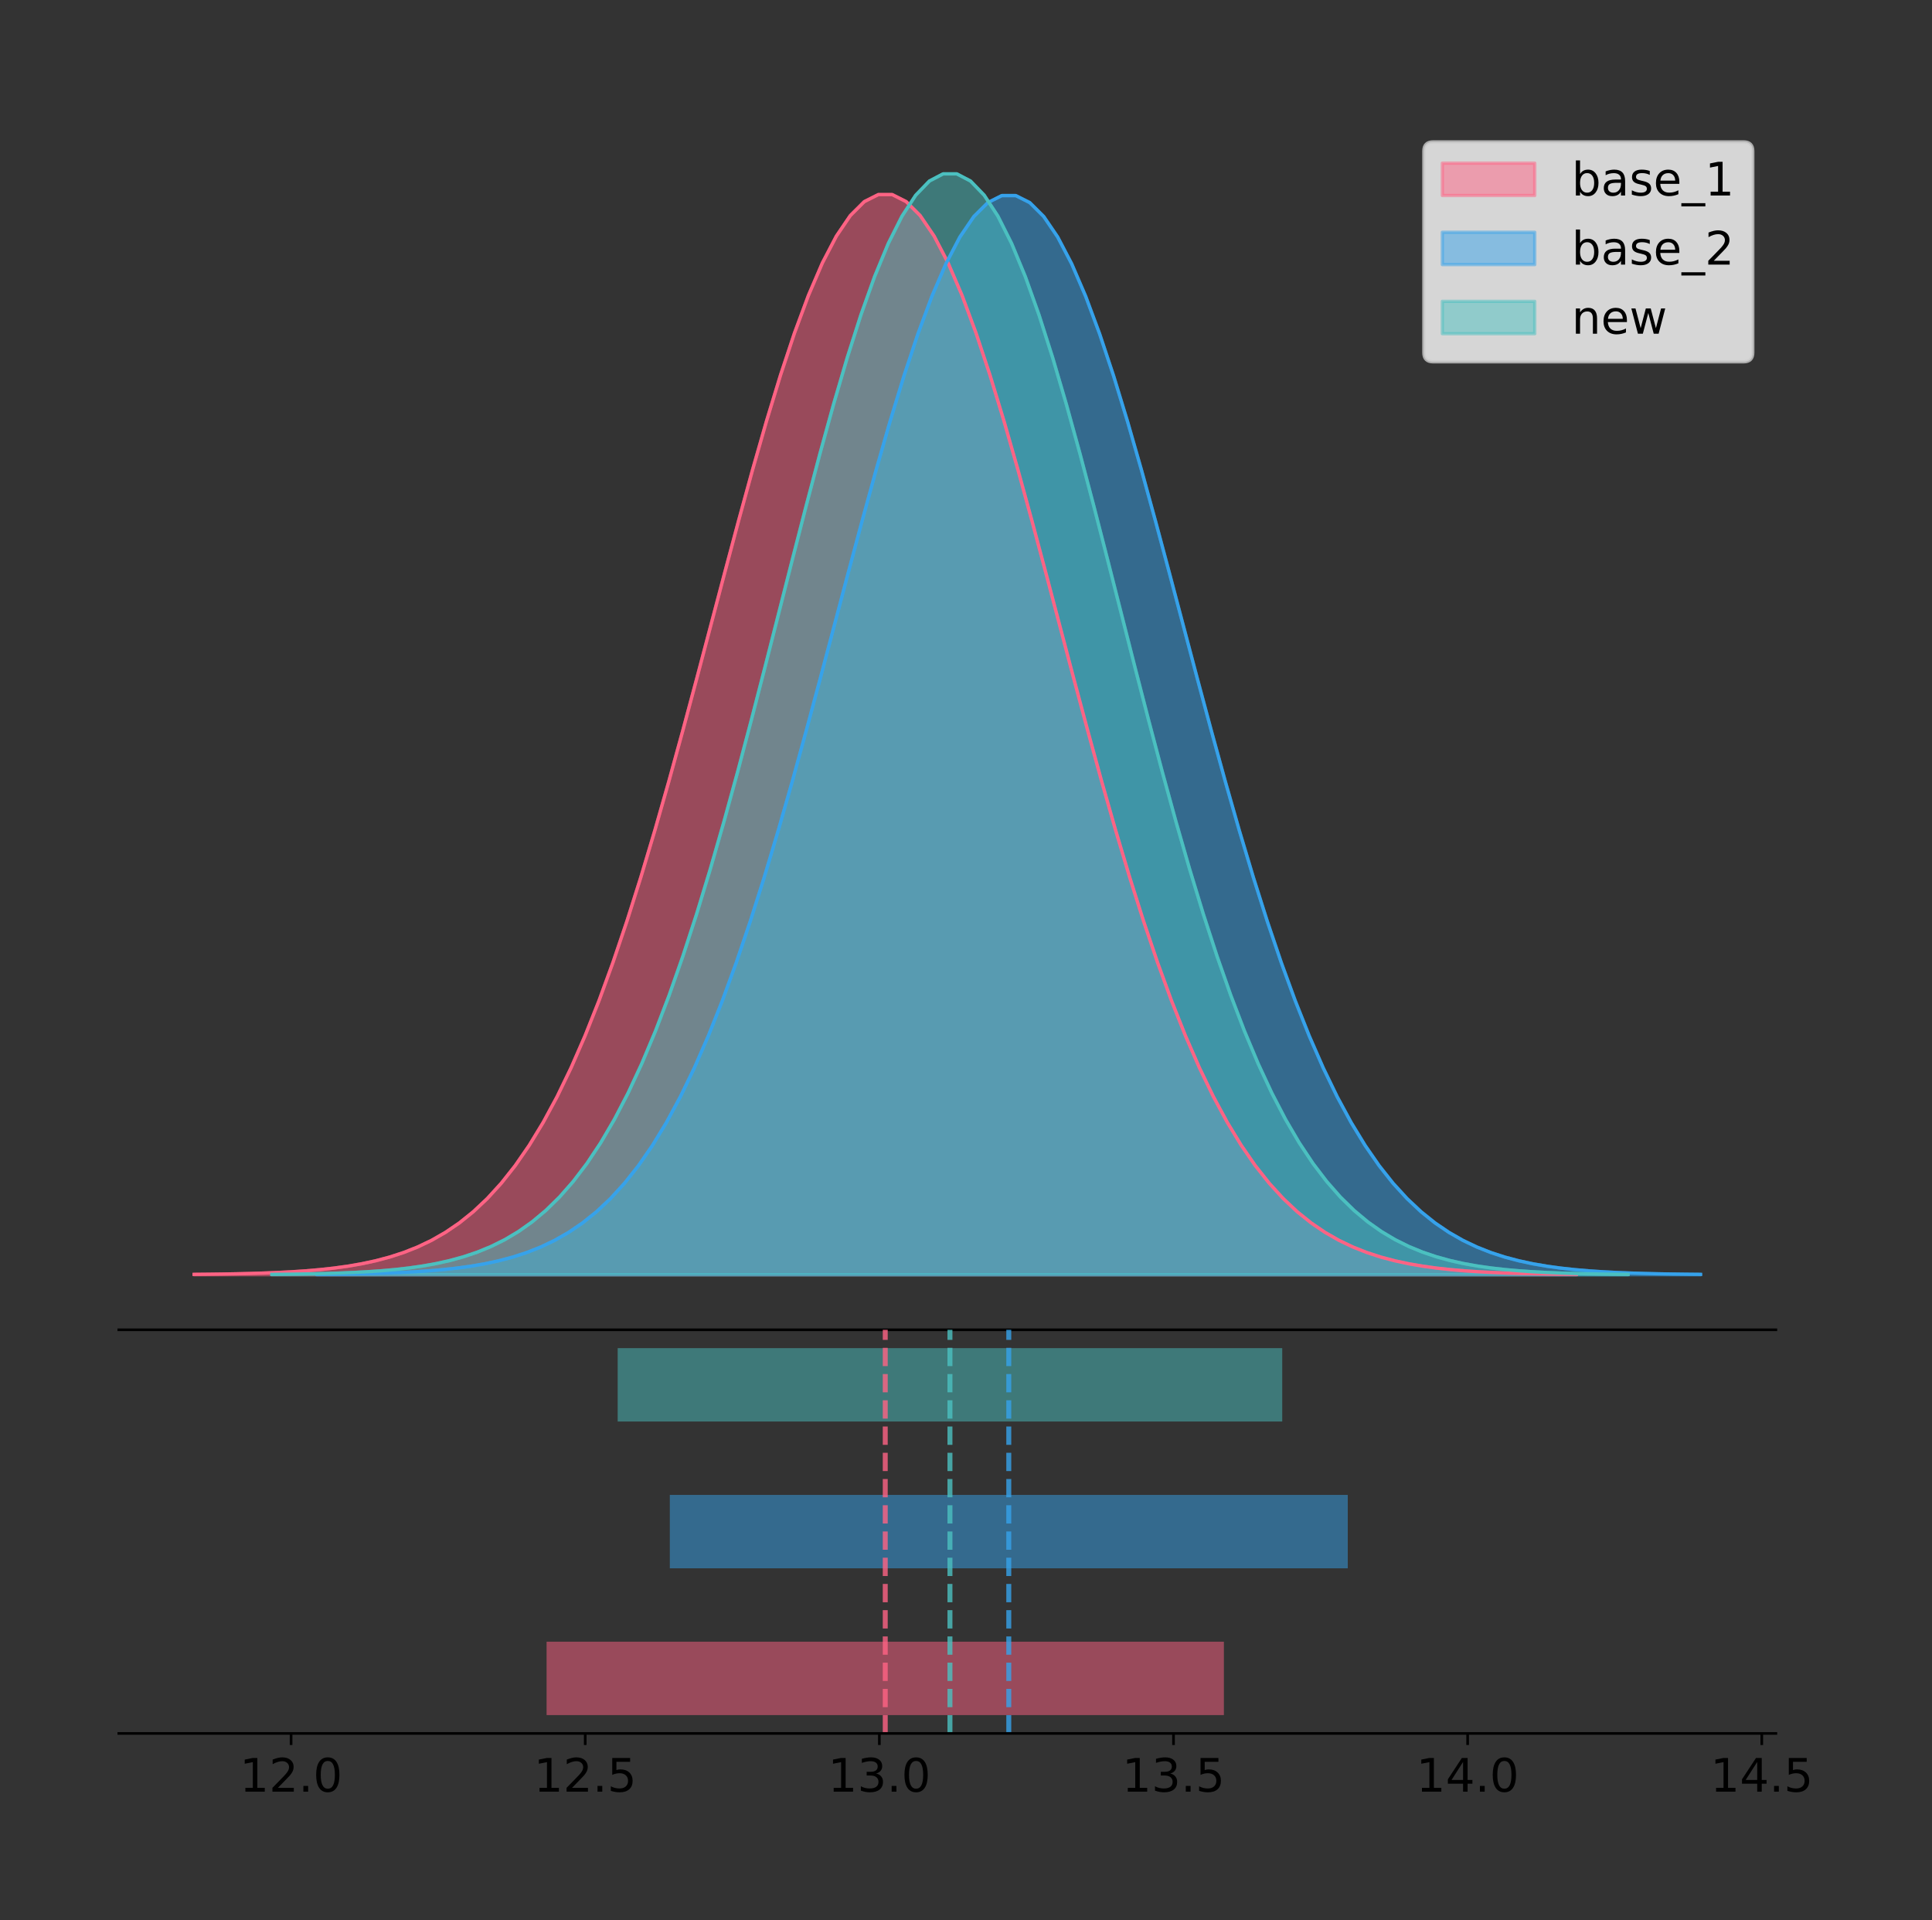 <?xml version="1.0" encoding="utf-8" standalone="no"?>
<!DOCTYPE svg PUBLIC "-//W3C//DTD SVG 1.1//EN"
  "http://www.w3.org/Graphics/SVG/1.1/DTD/svg11.dtd">
<!-- Created with matplotlib (https://matplotlib.org/) -->
<svg height="581.789pt" version="1.1" viewBox="0 0 585.515 581.789" width="585.515pt" xmlns="http://www.w3.org/2000/svg" xmlns:xlink="http://www.w3.org/1999/xlink">
 <rect x="0" y="0" width="585.515" height="581.789" fill="#333333" stroke="none"/>
 <defs>
  <style type="text/css">
*{stroke-linecap:butt;stroke-linejoin:round;}
  </style>
 </defs>
 <g id="figure_1">
  <g id="patch_1">
   <path d="M 0 581.789 
L 585.515 581.789 
L 585.515 0 
L 0 0 
z
" style="fill:none;"/>
  </g>
  <g id="axes_1">
   <g id="patch_2">
    <path d="M 36 402.93 
L 538.2 402.93 
L 538.2 36 
L 36 36 
z
" style="fill:none;"/>
   </g>
   <g id="PolyCollection_1">
    <defs>
     <path d="M 58.827 -195.538 
L 58.827 -195.648 
L 63.059 -195.689 
L 67.29 -195.745 
L 71.522 -195.819 
L 75.753 -195.918 
L 79.984 -196.048 
L 84.216 -196.217 
L 88.447 -196.438 
L 92.679 -196.722 
L 96.91 -197.085 
L 101.142 -197.547 
L 105.373 -198.129 
L 109.605 -198.859 
L 113.836 -199.767 
L 118.067 -200.887 
L 122.299 -202.261 
L 126.53 -203.932 
L 130.762 -205.951 
L 134.993 -208.371 
L 139.225 -211.25 
L 143.456 -214.65 
L 147.688 -218.635 
L 151.919 -223.268 
L 156.15 -228.615 
L 160.382 -234.736 
L 164.613 -241.686 
L 168.845 -249.516 
L 173.076 -258.264 
L 177.308 -267.954 
L 181.539 -278.597 
L 185.771 -290.185 
L 190.002 -302.687 
L 194.233 -316.052 
L 198.465 -330.201 
L 202.696 -345.031 
L 206.928 -360.415 
L 211.159 -376.199 
L 215.391 -392.205 
L 219.622 -408.235 
L 223.854 -424.075 
L 228.085 -439.496 
L 232.316 -454.263 
L 236.548 -468.138 
L 240.779 -480.888 
L 245.011 -492.29 
L 249.242 -502.139 
L 253.474 -510.253 
L 257.705 -516.479 
L 261.937 -520.697 
L 266.168 -522.828 
L 270.399 -522.828 
L 274.631 -520.697 
L 278.862 -516.479 
L 283.094 -510.253 
L 287.325 -502.139 
L 291.557 -492.29 
L 295.788 -480.888 
L 300.02 -468.138 
L 304.251 -454.263 
L 308.482 -439.496 
L 312.714 -424.075 
L 316.945 -408.235 
L 321.177 -392.205 
L 325.408 -376.199 
L 329.64 -360.415 
L 333.871 -345.031 
L 338.103 -330.201 
L 342.334 -316.052 
L 346.565 -302.687 
L 350.797 -290.185 
L 355.028 -278.597 
L 359.26 -267.954 
L 363.491 -258.264 
L 367.723 -249.516 
L 371.954 -241.686 
L 376.186 -234.736 
L 380.417 -228.615 
L 384.648 -223.268 
L 388.88 -218.635 
L 393.111 -214.65 
L 397.343 -211.25 
L 401.574 -208.371 
L 405.806 -205.951 
L 410.037 -203.932 
L 414.269 -202.261 
L 418.5 -200.887 
L 422.731 -199.767 
L 426.963 -198.859 
L 431.194 -198.129 
L 435.426 -197.547 
L 439.657 -197.085 
L 443.889 -196.722 
L 448.12 -196.438 
L 452.352 -196.217 
L 456.583 -196.048 
L 460.814 -195.918 
L 465.046 -195.819 
L 469.277 -195.745 
L 473.509 -195.689 
L 477.74 -195.648 
L 477.74 -195.538 
L 477.74 -195.538 
L 473.509 -195.538 
L 469.277 -195.538 
L 465.046 -195.538 
L 460.814 -195.538 
L 456.583 -195.538 
L 452.352 -195.538 
L 448.12 -195.538 
L 443.889 -195.538 
L 439.657 -195.538 
L 435.426 -195.538 
L 431.194 -195.538 
L 426.963 -195.538 
L 422.731 -195.538 
L 418.5 -195.538 
L 414.269 -195.538 
L 410.037 -195.538 
L 405.806 -195.538 
L 401.574 -195.538 
L 397.343 -195.538 
L 393.111 -195.538 
L 388.88 -195.538 
L 384.648 -195.538 
L 380.417 -195.538 
L 376.186 -195.538 
L 371.954 -195.538 
L 367.723 -195.538 
L 363.491 -195.538 
L 359.26 -195.538 
L 355.028 -195.538 
L 350.797 -195.538 
L 346.565 -195.538 
L 342.334 -195.538 
L 338.103 -195.538 
L 333.871 -195.538 
L 329.64 -195.538 
L 325.408 -195.538 
L 321.177 -195.538 
L 316.945 -195.538 
L 312.714 -195.538 
L 308.482 -195.538 
L 304.251 -195.538 
L 300.02 -195.538 
L 295.788 -195.538 
L 291.557 -195.538 
L 287.325 -195.538 
L 283.094 -195.538 
L 278.862 -195.538 
L 274.631 -195.538 
L 270.399 -195.538 
L 266.168 -195.538 
L 261.937 -195.538 
L 257.705 -195.538 
L 253.474 -195.538 
L 249.242 -195.538 
L 245.011 -195.538 
L 240.779 -195.538 
L 236.548 -195.538 
L 232.316 -195.538 
L 228.085 -195.538 
L 223.854 -195.538 
L 219.622 -195.538 
L 215.391 -195.538 
L 211.159 -195.538 
L 206.928 -195.538 
L 202.696 -195.538 
L 198.465 -195.538 
L 194.233 -195.538 
L 190.002 -195.538 
L 185.771 -195.538 
L 181.539 -195.538 
L 177.308 -195.538 
L 173.076 -195.538 
L 168.845 -195.538 
L 164.613 -195.538 
L 160.382 -195.538 
L 156.15 -195.538 
L 151.919 -195.538 
L 147.688 -195.538 
L 143.456 -195.538 
L 139.225 -195.538 
L 134.993 -195.538 
L 130.762 -195.538 
L 126.53 -195.538 
L 122.299 -195.538 
L 118.067 -195.538 
L 113.836 -195.538 
L 109.605 -195.538 
L 105.373 -195.538 
L 101.142 -195.538 
L 96.91 -195.538 
L 92.679 -195.538 
L 88.447 -195.538 
L 84.216 -195.538 
L 79.984 -195.538 
L 75.753 -195.538 
L 71.522 -195.538 
L 67.29 -195.538 
L 63.059 -195.538 
L 58.827 -195.538 
z
" id="me057fd6432" style="stroke:#ff6384;stroke-opacity:0.5;"/>
    </defs>
    <g clip-path="url(#paafddd4a4d)">
     <use style="fill:#ff6384;fill-opacity:0.5;stroke:#ff6384;stroke-opacity:0.5;" x="0" xlink:href="#me057fd6432" y="581.789"/>
    </g>
   </g>
   <g id="PolyCollection_2">
    <defs>
     <path d="M 96.075 -195.538 
L 96.075 -195.648 
L 100.31 -195.689 
L 104.545 -195.745 
L 108.781 -195.819 
L 113.016 -195.918 
L 117.251 -196.047 
L 121.487 -196.217 
L 125.722 -196.437 
L 129.957 -196.721 
L 134.193 -197.084 
L 138.428 -197.545 
L 142.663 -198.127 
L 146.899 -198.856 
L 151.134 -199.763 
L 155.369 -200.882 
L 159.605 -202.255 
L 163.84 -203.925 
L 168.075 -205.941 
L 172.311 -208.359 
L 176.546 -211.236 
L 180.781 -214.633 
L 185.017 -218.613 
L 189.252 -223.243 
L 193.487 -228.585 
L 197.723 -234.7 
L 201.958 -241.644 
L 206.193 -249.467 
L 210.429 -258.206 
L 214.664 -267.888 
L 218.899 -278.521 
L 223.135 -290.098 
L 227.37 -302.589 
L 231.605 -315.941 
L 235.841 -330.077 
L 240.076 -344.894 
L 244.311 -360.264 
L 248.547 -376.033 
L 252.782 -392.024 
L 257.017 -408.04 
L 261.253 -423.865 
L 265.488 -439.272 
L 269.723 -454.026 
L 273.959 -467.888 
L 278.194 -480.626 
L 282.429 -492.017 
L 286.665 -501.857 
L 290.9 -509.963 
L 295.135 -516.184 
L 299.371 -520.399 
L 303.606 -522.527 
L 307.841 -522.527 
L 312.077 -520.399 
L 316.312 -516.184 
L 320.547 -509.963 
L 324.783 -501.857 
L 329.018 -492.017 
L 333.253 -480.626 
L 337.489 -467.888 
L 341.724 -454.026 
L 345.959 -439.272 
L 350.195 -423.865 
L 354.43 -408.04 
L 358.665 -392.024 
L 362.901 -376.033 
L 367.136 -360.264 
L 371.371 -344.894 
L 375.607 -330.077 
L 379.842 -315.941 
L 384.077 -302.589 
L 388.313 -290.098 
L 392.548 -278.521 
L 396.783 -267.888 
L 401.019 -258.206 
L 405.254 -249.467 
L 409.489 -241.644 
L 413.725 -234.7 
L 417.96 -228.585 
L 422.195 -223.243 
L 426.431 -218.613 
L 430.666 -214.633 
L 434.901 -211.236 
L 439.137 -208.359 
L 443.372 -205.941 
L 447.607 -203.925 
L 451.843 -202.255 
L 456.078 -200.882 
L 460.313 -199.763 
L 464.549 -198.856 
L 468.784 -198.127 
L 473.019 -197.545 
L 477.255 -197.084 
L 481.49 -196.721 
L 485.725 -196.437 
L 489.961 -196.217 
L 494.196 -196.047 
L 498.431 -195.918 
L 502.667 -195.819 
L 506.902 -195.745 
L 511.137 -195.689 
L 515.373 -195.648 
L 515.373 -195.538 
L 515.373 -195.538 
L 511.137 -195.538 
L 506.902 -195.538 
L 502.667 -195.538 
L 498.431 -195.538 
L 494.196 -195.538 
L 489.961 -195.538 
L 485.725 -195.538 
L 481.49 -195.538 
L 477.255 -195.538 
L 473.019 -195.538 
L 468.784 -195.538 
L 464.549 -195.538 
L 460.313 -195.538 
L 456.078 -195.538 
L 451.843 -195.538 
L 447.607 -195.538 
L 443.372 -195.538 
L 439.137 -195.538 
L 434.901 -195.538 
L 430.666 -195.538 
L 426.431 -195.538 
L 422.195 -195.538 
L 417.96 -195.538 
L 413.725 -195.538 
L 409.489 -195.538 
L 405.254 -195.538 
L 401.019 -195.538 
L 396.783 -195.538 
L 392.548 -195.538 
L 388.313 -195.538 
L 384.077 -195.538 
L 379.842 -195.538 
L 375.607 -195.538 
L 371.371 -195.538 
L 367.136 -195.538 
L 362.901 -195.538 
L 358.665 -195.538 
L 354.43 -195.538 
L 350.195 -195.538 
L 345.959 -195.538 
L 341.724 -195.538 
L 337.489 -195.538 
L 333.253 -195.538 
L 329.018 -195.538 
L 324.783 -195.538 
L 320.547 -195.538 
L 316.312 -195.538 
L 312.077 -195.538 
L 307.841 -195.538 
L 303.606 -195.538 
L 299.371 -195.538 
L 295.135 -195.538 
L 290.9 -195.538 
L 286.665 -195.538 
L 282.429 -195.538 
L 278.194 -195.538 
L 273.959 -195.538 
L 269.723 -195.538 
L 265.488 -195.538 
L 261.253 -195.538 
L 257.017 -195.538 
L 252.782 -195.538 
L 248.547 -195.538 
L 244.311 -195.538 
L 240.076 -195.538 
L 235.841 -195.538 
L 231.605 -195.538 
L 227.37 -195.538 
L 223.135 -195.538 
L 218.899 -195.538 
L 214.664 -195.538 
L 210.429 -195.538 
L 206.193 -195.538 
L 201.958 -195.538 
L 197.723 -195.538 
L 193.487 -195.538 
L 189.252 -195.538 
L 185.017 -195.538 
L 180.781 -195.538 
L 176.546 -195.538 
L 172.311 -195.538 
L 168.075 -195.538 
L 163.84 -195.538 
L 159.605 -195.538 
L 155.369 -195.538 
L 151.134 -195.538 
L 146.899 -195.538 
L 142.663 -195.538 
L 138.428 -195.538 
L 134.193 -195.538 
L 129.957 -195.538 
L 125.722 -195.538 
L 121.487 -195.538 
L 117.251 -195.538 
L 113.016 -195.538 
L 108.781 -195.538 
L 104.545 -195.538 
L 100.31 -195.538 
L 96.075 -195.538 
z
" id="m7980f1303f" style="stroke:#36a2eb;stroke-opacity:0.5;"/>
    </defs>
    <g clip-path="url(#paafddd4a4d)">
     <use style="fill:#36a2eb;fill-opacity:0.5;stroke:#36a2eb;stroke-opacity:0.5;" x="0" xlink:href="#m7980f1303f" y="581.789"/>
    </g>
   </g>
   <g id="PolyCollection_3">
    <defs>
     <path d="M 82.384 -195.538 
L 82.384 -195.65 
L 86.536 -195.692 
L 90.687 -195.749 
L 94.839 -195.825 
L 98.991 -195.925 
L 103.143 -196.058 
L 107.294 -196.23 
L 111.446 -196.455 
L 115.598 -196.744 
L 119.75 -197.115 
L 123.901 -197.585 
L 128.053 -198.179 
L 132.205 -198.923 
L 136.357 -199.848 
L 140.508 -200.99 
L 144.66 -202.39 
L 148.812 -204.093 
L 152.964 -206.151 
L 157.115 -208.617 
L 161.267 -211.552 
L 165.419 -215.017 
L 169.57 -219.078 
L 173.722 -223.801 
L 177.874 -229.25 
L 182.026 -235.488 
L 186.177 -242.572 
L 190.329 -250.552 
L 194.481 -259.468 
L 198.633 -269.344 
L 202.784 -280.192 
L 206.936 -292.002 
L 211.088 -304.744 
L 215.24 -318.365 
L 219.391 -332.786 
L 223.543 -347.901 
L 227.695 -363.58 
L 231.847 -379.667 
L 235.998 -395.98 
L 240.15 -412.318 
L 244.302 -428.462 
L 248.454 -444.18 
L 252.605 -459.23 
L 256.757 -473.372 
L 260.909 -486.366 
L 265.061 -497.987 
L 269.212 -508.025 
L 273.364 -516.294 
L 277.516 -522.64 
L 281.668 -526.94 
L 285.819 -529.111 
L 289.971 -529.111 
L 294.123 -526.94 
L 298.274 -522.64 
L 302.426 -516.294 
L 306.578 -508.025 
L 310.73 -497.987 
L 314.881 -486.366 
L 319.033 -473.372 
L 323.185 -459.23 
L 327.337 -444.18 
L 331.488 -428.462 
L 335.64 -412.318 
L 339.792 -395.98 
L 343.944 -379.667 
L 348.095 -363.58 
L 352.247 -347.901 
L 356.399 -332.786 
L 360.551 -318.365 
L 364.702 -304.744 
L 368.854 -292.002 
L 373.006 -280.192 
L 377.158 -269.344 
L 381.309 -259.468 
L 385.461 -250.552 
L 389.613 -242.572 
L 393.765 -235.488 
L 397.916 -229.25 
L 402.068 -223.801 
L 406.22 -219.078 
L 410.371 -215.017 
L 414.523 -211.552 
L 418.675 -208.617 
L 422.827 -206.151 
L 426.978 -204.093 
L 431.13 -202.39 
L 435.282 -200.99 
L 439.434 -199.848 
L 443.585 -198.923 
L 447.737 -198.179 
L 451.889 -197.585 
L 456.041 -197.115 
L 460.192 -196.744 
L 464.344 -196.455 
L 468.496 -196.23 
L 472.648 -196.058 
L 476.799 -195.925 
L 480.951 -195.825 
L 485.103 -195.749 
L 489.255 -195.692 
L 493.406 -195.65 
L 493.406 -195.538 
L 493.406 -195.538 
L 489.255 -195.538 
L 485.103 -195.538 
L 480.951 -195.538 
L 476.799 -195.538 
L 472.648 -195.538 
L 468.496 -195.538 
L 464.344 -195.538 
L 460.192 -195.538 
L 456.041 -195.538 
L 451.889 -195.538 
L 447.737 -195.538 
L 443.585 -195.538 
L 439.434 -195.538 
L 435.282 -195.538 
L 431.13 -195.538 
L 426.978 -195.538 
L 422.827 -195.538 
L 418.675 -195.538 
L 414.523 -195.538 
L 410.371 -195.538 
L 406.22 -195.538 
L 402.068 -195.538 
L 397.916 -195.538 
L 393.765 -195.538 
L 389.613 -195.538 
L 385.461 -195.538 
L 381.309 -195.538 
L 377.158 -195.538 
L 373.006 -195.538 
L 368.854 -195.538 
L 364.702 -195.538 
L 360.551 -195.538 
L 356.399 -195.538 
L 352.247 -195.538 
L 348.095 -195.538 
L 343.944 -195.538 
L 339.792 -195.538 
L 335.64 -195.538 
L 331.488 -195.538 
L 327.337 -195.538 
L 323.185 -195.538 
L 319.033 -195.538 
L 314.881 -195.538 
L 310.73 -195.538 
L 306.578 -195.538 
L 302.426 -195.538 
L 298.274 -195.538 
L 294.123 -195.538 
L 289.971 -195.538 
L 285.819 -195.538 
L 281.668 -195.538 
L 277.516 -195.538 
L 273.364 -195.538 
L 269.212 -195.538 
L 265.061 -195.538 
L 260.909 -195.538 
L 256.757 -195.538 
L 252.605 -195.538 
L 248.454 -195.538 
L 244.302 -195.538 
L 240.15 -195.538 
L 235.998 -195.538 
L 231.847 -195.538 
L 227.695 -195.538 
L 223.543 -195.538 
L 219.391 -195.538 
L 215.24 -195.538 
L 211.088 -195.538 
L 206.936 -195.538 
L 202.784 -195.538 
L 198.633 -195.538 
L 194.481 -195.538 
L 190.329 -195.538 
L 186.177 -195.538 
L 182.026 -195.538 
L 177.874 -195.538 
L 173.722 -195.538 
L 169.57 -195.538 
L 165.419 -195.538 
L 161.267 -195.538 
L 157.115 -195.538 
L 152.964 -195.538 
L 148.812 -195.538 
L 144.66 -195.538 
L 140.508 -195.538 
L 136.357 -195.538 
L 132.205 -195.538 
L 128.053 -195.538 
L 123.901 -195.538 
L 119.75 -195.538 
L 115.598 -195.538 
L 111.446 -195.538 
L 107.294 -195.538 
L 103.143 -195.538 
L 98.991 -195.538 
L 94.839 -195.538 
L 90.687 -195.538 
L 86.536 -195.538 
L 82.384 -195.538 
z
" id="mbc87f80daf" style="stroke:#4bc0c0;stroke-opacity:0.5;"/>
    </defs>
    <g clip-path="url(#paafddd4a4d)">
     <use style="fill:#4bc0c0;fill-opacity:0.5;stroke:#4bc0c0;stroke-opacity:0.5;" x="0" xlink:href="#mbc87f80daf" y="581.789"/>
    </g>
   </g>
   <g id="line2d_1">
    <path clip-path="url(#paafddd4a4d)" d="M 58.827 386.141 
L 63.059 386.1 
L 67.29 386.044 
L 71.522 385.97 
L 75.753 385.871 
L 79.984 385.742 
L 84.216 385.572 
L 88.447 385.352 
L 92.679 385.068 
L 96.91 384.704 
L 101.142 384.243 
L 105.373 383.66 
L 109.605 382.93 
L 113.836 382.023 
L 118.067 380.902 
L 122.299 379.528 
L 126.53 377.857 
L 130.762 375.839 
L 134.993 373.419 
L 139.225 370.539 
L 143.456 367.139 
L 147.688 363.155 
L 151.919 358.521 
L 156.15 353.174 
L 160.382 347.054 
L 164.613 340.103 
L 168.845 332.273 
L 173.076 323.526 
L 177.308 313.835 
L 181.539 303.192 
L 185.771 291.604 
L 190.002 279.102 
L 194.233 265.738 
L 198.465 251.589 
L 202.696 236.758 
L 206.928 221.374 
L 211.159 205.591 
L 215.391 189.585 
L 219.622 173.554 
L 223.854 157.714 
L 228.085 142.293 
L 232.316 127.526 
L 236.548 113.651 
L 240.779 100.901 
L 245.011 89.499 
L 249.242 79.651 
L 253.474 71.537 
L 257.705 65.311 
L 261.937 61.092 
L 266.168 58.962 
L 270.399 58.962 
L 274.631 61.092 
L 278.862 65.311 
L 283.094 71.537 
L 287.325 79.651 
L 291.557 89.499 
L 295.788 100.901 
L 300.02 113.651 
L 304.251 127.526 
L 308.482 142.293 
L 312.714 157.714 
L 316.945 173.554 
L 321.177 189.585 
L 325.408 205.591 
L 329.64 221.374 
L 333.871 236.758 
L 338.103 251.589 
L 342.334 265.738 
L 346.565 279.102 
L 350.797 291.604 
L 355.028 303.192 
L 359.26 313.835 
L 363.491 323.526 
L 367.723 332.273 
L 371.954 340.103 
L 376.186 347.054 
L 380.417 353.174 
L 384.648 358.521 
L 388.88 363.155 
L 393.111 367.139 
L 397.343 370.539 
L 401.574 373.419 
L 405.806 375.839 
L 410.037 377.857 
L 414.269 379.528 
L 418.5 380.902 
L 422.731 382.023 
L 426.963 382.93 
L 431.194 383.66 
L 435.426 384.243 
L 439.657 384.704 
L 443.889 385.068 
L 448.12 385.352 
L 452.352 385.572 
L 456.583 385.742 
L 460.814 385.871 
L 465.046 385.97 
L 469.277 386.044 
L 473.509 386.1 
L 477.74 386.141 
" style="fill:none;stroke:#ff6384;stroke-linecap:square;"/>
   </g>
   <g id="line2d_2">
    <path clip-path="url(#paafddd4a4d)" d="M 96.075 386.142 
L 100.31 386.1 
L 104.545 386.045 
L 108.781 385.97 
L 113.016 385.872 
L 117.251 385.742 
L 121.487 385.573 
L 125.722 385.352 
L 129.957 385.069 
L 134.193 384.706 
L 138.428 384.245 
L 142.663 383.662 
L 146.899 382.933 
L 151.134 382.027 
L 155.369 380.907 
L 159.605 379.535 
L 163.84 377.865 
L 168.075 375.848 
L 172.311 373.431 
L 176.546 370.554 
L 180.781 367.157 
L 185.017 363.176 
L 189.252 358.547 
L 193.487 353.205 
L 197.723 347.09 
L 201.958 340.145 
L 206.193 332.323 
L 210.429 323.583 
L 214.664 313.902 
L 218.899 303.268 
L 223.135 291.691 
L 227.37 279.2 
L 231.605 265.848 
L 235.841 251.712 
L 240.076 236.895 
L 244.311 221.526 
L 248.547 205.757 
L 252.782 189.765 
L 257.017 173.75 
L 261.253 157.924 
L 265.488 142.517 
L 269.723 127.764 
L 273.959 113.901 
L 278.194 101.163 
L 282.429 89.772 
L 286.665 79.932 
L 290.9 71.826 
L 295.135 65.606 
L 299.371 61.391 
L 303.606 59.262 
L 307.841 59.262 
L 312.077 61.391 
L 316.312 65.606 
L 320.547 71.826 
L 324.783 79.932 
L 329.018 89.772 
L 333.253 101.163 
L 337.489 113.901 
L 341.724 127.764 
L 345.959 142.517 
L 350.195 157.924 
L 354.43 173.75 
L 358.665 189.765 
L 362.901 205.757 
L 367.136 221.526 
L 371.371 236.895 
L 375.607 251.712 
L 379.842 265.848 
L 384.077 279.2 
L 388.313 291.691 
L 392.548 303.268 
L 396.783 313.902 
L 401.019 323.583 
L 405.254 332.323 
L 409.489 340.145 
L 413.725 347.09 
L 417.96 353.205 
L 422.195 358.547 
L 426.431 363.176 
L 430.666 367.157 
L 434.901 370.554 
L 439.137 373.431 
L 443.372 375.848 
L 447.607 377.865 
L 451.843 379.535 
L 456.078 380.907 
L 460.313 382.027 
L 464.549 382.933 
L 468.784 383.662 
L 473.019 384.245 
L 477.255 384.706 
L 481.49 385.069 
L 485.725 385.352 
L 489.961 385.573 
L 494.196 385.742 
L 498.431 385.872 
L 502.667 385.97 
L 506.902 386.045 
L 511.137 386.1 
L 515.373 386.142 
" style="fill:none;stroke:#36a2eb;stroke-linecap:square;"/>
   </g>
   <g id="line2d_3">
    <path clip-path="url(#paafddd4a4d)" d="M 82.384 386.139 
L 86.536 386.097 
L 90.687 386.04 
L 94.839 385.965 
L 98.991 385.864 
L 103.143 385.732 
L 107.294 385.559 
L 111.446 385.334 
L 115.598 385.045 
L 119.75 384.675 
L 123.901 384.204 
L 128.053 383.61 
L 132.205 382.867 
L 136.357 381.941 
L 140.508 380.799 
L 144.66 379.399 
L 148.812 377.696 
L 152.964 375.639 
L 157.115 373.172 
L 161.267 370.238 
L 165.419 366.772 
L 169.57 362.711 
L 173.722 357.989 
L 177.874 352.539 
L 182.026 346.301 
L 186.177 339.217 
L 190.329 331.237 
L 194.481 322.322 
L 198.633 312.445 
L 202.784 301.597 
L 206.936 289.787 
L 211.088 277.045 
L 215.24 263.424 
L 219.391 249.004 
L 223.543 233.888 
L 227.695 218.209 
L 231.847 202.123 
L 235.998 185.809 
L 240.15 169.471 
L 244.302 153.327 
L 248.454 137.61 
L 252.605 122.559 
L 256.757 108.418 
L 260.909 95.423 
L 265.061 83.803 
L 269.212 73.765 
L 273.364 65.495 
L 277.516 59.15 
L 281.668 54.85 
L 285.819 52.679 
L 289.971 52.679 
L 294.123 54.85 
L 298.274 59.15 
L 302.426 65.495 
L 306.578 73.765 
L 310.73 83.803 
L 314.881 95.423 
L 319.033 108.418 
L 323.185 122.559 
L 327.337 137.61 
L 331.488 153.327 
L 335.64 169.471 
L 339.792 185.809 
L 343.944 202.123 
L 348.095 218.209 
L 352.247 233.888 
L 356.399 249.004 
L 360.551 263.424 
L 364.702 277.045 
L 368.854 289.787 
L 373.006 301.597 
L 377.158 312.445 
L 381.309 322.322 
L 385.461 331.237 
L 389.613 339.217 
L 393.765 346.301 
L 397.916 352.539 
L 402.068 357.989 
L 406.22 362.711 
L 410.371 366.772 
L 414.523 370.238 
L 418.675 373.172 
L 422.827 375.639 
L 426.978 377.696 
L 431.13 379.399 
L 435.282 380.799 
L 439.434 381.941 
L 443.585 382.867 
L 447.737 383.61 
L 451.889 384.204 
L 456.041 384.675 
L 460.192 385.045 
L 464.344 385.334 
L 468.496 385.559 
L 472.648 385.732 
L 476.799 385.864 
L 480.951 385.965 
L 485.103 386.04 
L 489.255 386.097 
L 493.406 386.139 
" style="fill:none;stroke:#4bc0c0;stroke-linecap:square;"/>
   </g>
   <g id="patch_3">
    <path d="M 36 402.93 
L 538.2 402.93 
" style="fill:none;stroke:#000000;stroke-linecap:square;stroke-linejoin:miter;stroke-width:0.8;"/>
   </g>
   <g id="legend_1">
    <g id="patch_4">
     <path d="M 434.318 109.627 
L 528.4 109.627 
Q 531.2 109.627 531.2 106.827 
L 531.2 45.8 
Q 531.2 43 528.4 43 
L 434.318 43 
Q 431.518 43 431.518 45.8 
L 431.518 106.827 
Q 431.518 109.627 434.318 109.627 
z
" style="fill:#ffffff;opacity:0.8;stroke:#cccccc;stroke-linejoin:miter;"/>
    </g>
    <g id="patch_5">
     <path d="M 437.118 59.238 
L 465.118 59.238 
L 465.118 49.438 
L 437.118 49.438 
z
" style="fill:#ff6384;opacity:0.5;stroke:#ff6384;stroke-linejoin:miter;"/>
    </g>
    <g id="text_1">
     <!-- base_1 -->
     <defs>
      <path d="M 48.688 27.297 
Q 48.688 37.203 44.609 42.844 
Q 40.531 48.484 33.406 48.484 
Q 26.266 48.484 22.188 42.844 
Q 18.109 37.203 18.109 27.297 
Q 18.109 17.391 22.188 11.75 
Q 26.266 6.109 33.406 6.109 
Q 40.531 6.109 44.609 11.75 
Q 48.688 17.391 48.688 27.297 
z
M 18.109 46.391 
Q 20.953 51.266 25.266 53.625 
Q 29.594 56 35.594 56 
Q 45.562 56 51.781 48.094 
Q 58.016 40.188 58.016 27.297 
Q 58.016 14.406 51.781 6.484 
Q 45.562 -1.422 35.594 -1.422 
Q 29.594 -1.422 25.266 0.953 
Q 20.953 3.328 18.109 8.203 
L 18.109 0 
L 9.078 0 
L 9.078 75.984 
L 18.109 75.984 
z
" id="DejaVuSans-98"/>
      <path d="M 34.281 27.484 
Q 23.391 27.484 19.188 25 
Q 14.984 22.516 14.984 16.5 
Q 14.984 11.719 18.141 8.906 
Q 21.297 6.109 26.703 6.109 
Q 34.188 6.109 38.703 11.406 
Q 43.219 16.703 43.219 25.484 
L 43.219 27.484 
z
M 52.203 31.203 
L 52.203 0 
L 43.219 0 
L 43.219 8.297 
Q 40.141 3.328 35.547 0.953 
Q 30.953 -1.422 24.312 -1.422 
Q 15.922 -1.422 10.953 3.297 
Q 6 8.016 6 15.922 
Q 6 25.141 12.172 29.828 
Q 18.359 34.516 30.609 34.516 
L 43.219 34.516 
L 43.219 35.406 
Q 43.219 41.609 39.141 45 
Q 35.062 48.391 27.688 48.391 
Q 23 48.391 18.547 47.266 
Q 14.109 46.141 10.016 43.891 
L 10.016 52.203 
Q 14.938 54.109 19.578 55.047 
Q 24.219 56 28.609 56 
Q 40.484 56 46.344 49.844 
Q 52.203 43.703 52.203 31.203 
z
" id="DejaVuSans-97"/>
      <path d="M 44.281 53.078 
L 44.281 44.578 
Q 40.484 46.531 36.375 47.5 
Q 32.281 48.484 27.875 48.484 
Q 21.188 48.484 17.844 46.438 
Q 14.5 44.391 14.5 40.281 
Q 14.5 37.156 16.891 35.375 
Q 19.281 33.594 26.516 31.984 
L 29.594 31.297 
Q 39.156 29.25 43.188 25.516 
Q 47.219 21.781 47.219 15.094 
Q 47.219 7.469 41.188 3.016 
Q 35.156 -1.422 24.609 -1.422 
Q 20.219 -1.422 15.453 -0.562 
Q 10.688 0.297 5.422 2 
L 5.422 11.281 
Q 10.406 8.688 15.234 7.391 
Q 20.062 6.109 24.812 6.109 
Q 31.156 6.109 34.562 8.281 
Q 37.984 10.453 37.984 14.406 
Q 37.984 18.062 35.516 20.016 
Q 33.062 21.969 24.703 23.781 
L 21.578 24.516 
Q 13.234 26.266 9.516 29.906 
Q 5.812 33.547 5.812 39.891 
Q 5.812 47.609 11.281 51.797 
Q 16.75 56 26.812 56 
Q 31.781 56 36.172 55.266 
Q 40.578 54.547 44.281 53.078 
z
" id="DejaVuSans-115"/>
      <path d="M 56.203 29.594 
L 56.203 25.203 
L 14.891 25.203 
Q 15.484 15.922 20.484 11.062 
Q 25.484 6.203 34.422 6.203 
Q 39.594 6.203 44.453 7.469 
Q 49.312 8.734 54.109 11.281 
L 54.109 2.781 
Q 49.266 0.734 44.188 -0.344 
Q 39.109 -1.422 33.891 -1.422 
Q 20.797 -1.422 13.156 6.188 
Q 5.516 13.812 5.516 26.812 
Q 5.516 40.234 12.766 48.109 
Q 20.016 56 32.328 56 
Q 43.359 56 49.781 48.891 
Q 56.203 41.797 56.203 29.594 
z
M 47.219 32.234 
Q 47.125 39.594 43.094 43.984 
Q 39.062 48.391 32.422 48.391 
Q 24.906 48.391 20.391 44.141 
Q 15.875 39.891 15.188 32.172 
z
" id="DejaVuSans-101"/>
      <path d="M 50.984 -16.609 
L 50.984 -23.578 
L -0.984 -23.578 
L -0.984 -16.609 
z
" id="DejaVuSans-95"/>
      <path d="M 12.406 8.297 
L 28.516 8.297 
L 28.516 63.922 
L 10.984 60.406 
L 10.984 69.391 
L 28.422 72.906 
L 38.281 72.906 
L 38.281 8.297 
L 54.391 8.297 
L 54.391 0 
L 12.406 0 
z
" id="DejaVuSans-49"/>
     </defs>
     <g transform="translate(476.318 59.238)scale(0.14 -0.14)">
      <use xlink:href="#DejaVuSans-98"/>
      <use x="63.477" xlink:href="#DejaVuSans-97"/>
      <use x="124.756" xlink:href="#DejaVuSans-115"/>
      <use x="176.855" xlink:href="#DejaVuSans-101"/>
      <use x="238.379" xlink:href="#DejaVuSans-95"/>
      <use x="288.379" xlink:href="#DejaVuSans-49"/>
     </g>
    </g>
    <g id="patch_6">
     <path d="M 437.118 80.177 
L 465.118 80.177 
L 465.118 70.377 
L 437.118 70.377 
z
" style="fill:#36a2eb;opacity:0.5;stroke:#36a2eb;stroke-linejoin:miter;"/>
    </g>
    <g id="text_2">
     <!-- base_2 -->
     <defs>
      <path d="M 19.188 8.297 
L 53.609 8.297 
L 53.609 0 
L 7.328 0 
L 7.328 8.297 
Q 12.938 14.109 22.625 23.891 
Q 32.328 33.688 34.812 36.531 
Q 39.547 41.844 41.422 45.531 
Q 43.312 49.219 43.312 52.781 
Q 43.312 58.594 39.234 62.25 
Q 35.156 65.922 28.609 65.922 
Q 23.969 65.922 18.812 64.312 
Q 13.672 62.703 7.812 59.422 
L 7.812 69.391 
Q 13.766 71.781 18.938 73 
Q 24.125 74.219 28.422 74.219 
Q 39.75 74.219 46.484 68.547 
Q 53.219 62.891 53.219 53.422 
Q 53.219 48.922 51.531 44.891 
Q 49.859 40.875 45.406 35.406 
Q 44.188 33.984 37.641 27.219 
Q 31.109 20.453 19.188 8.297 
z
" id="DejaVuSans-50"/>
     </defs>
     <g transform="translate(476.318 80.177)scale(0.14 -0.14)">
      <use xlink:href="#DejaVuSans-98"/>
      <use x="63.477" xlink:href="#DejaVuSans-97"/>
      <use x="124.756" xlink:href="#DejaVuSans-115"/>
      <use x="176.855" xlink:href="#DejaVuSans-101"/>
      <use x="238.379" xlink:href="#DejaVuSans-95"/>
      <use x="288.379" xlink:href="#DejaVuSans-50"/>
     </g>
    </g>
    <g id="patch_7">
     <path d="M 437.118 101.115 
L 465.118 101.115 
L 465.118 91.315 
L 437.118 91.315 
z
" style="fill:#4bc0c0;opacity:0.5;stroke:#4bc0c0;stroke-linejoin:miter;"/>
    </g>
    <g id="text_3">
     <!-- new -->
     <defs>
      <path d="M 54.891 33.016 
L 54.891 0 
L 45.906 0 
L 45.906 32.719 
Q 45.906 40.484 42.875 44.328 
Q 39.844 48.188 33.797 48.188 
Q 26.516 48.188 22.312 43.547 
Q 18.109 38.922 18.109 30.906 
L 18.109 0 
L 9.078 0 
L 9.078 54.688 
L 18.109 54.688 
L 18.109 46.188 
Q 21.344 51.125 25.703 53.562 
Q 30.078 56 35.797 56 
Q 45.219 56 50.047 50.172 
Q 54.891 44.344 54.891 33.016 
z
" id="DejaVuSans-110"/>
      <path d="M 4.203 54.688 
L 13.188 54.688 
L 24.422 12.016 
L 35.594 54.688 
L 46.188 54.688 
L 57.422 12.016 
L 68.609 54.688 
L 77.594 54.688 
L 63.281 0 
L 52.688 0 
L 40.922 44.828 
L 29.109 0 
L 18.5 0 
z
" id="DejaVuSans-119"/>
     </defs>
     <g transform="translate(476.318 101.115)scale(0.14 -0.14)">
      <use xlink:href="#DejaVuSans-110"/>
      <use x="63.379" xlink:href="#DejaVuSans-101"/>
      <use x="124.902" xlink:href="#DejaVuSans-119"/>
     </g>
    </g>
   </g>
  </g>
  <g id="axes_2">
   <g id="patch_8">
    <path d="M 36 525.24 
L 538.2 525.24 
L 538.2 402.93 
L 36 402.93 
z
" style="fill:none;"/>
   </g>
   <g id="patch_9">
    <path clip-path="url(#p9148d2bac7)" d="M 165.65 519.68 
L 370.917 519.68 
L 370.917 497.442 
L 165.65 497.442 
z
" style="fill:#ff6384;opacity:0.5;"/>
   </g>
   <g id="patch_10">
    <path clip-path="url(#p9148d2bac7)" d="M 202.996 475.204 
L 408.452 475.204 
L 408.452 452.966 
L 202.996 452.966 
z
" style="fill:#36a2eb;opacity:0.5;"/>
   </g>
   <g id="patch_11">
    <path clip-path="url(#p9148d2bac7)" d="M 187.195 430.728 
L 388.596 430.728 
L 388.596 408.49 
L 187.195 408.49 
z
" style="fill:#4bc0c0;opacity:0.5;"/>
   </g>
   <g id="matplotlib.axis_1">
    <g id="xtick_1">
     <g id="line2d_4">
      <defs>
       <path d="M 0 0 
L 0 3.5 
" id="m7d7c97fafb" style="stroke:#000000;stroke-width:0.8;"/>
      </defs>
      <g>
       <use style="stroke:#000000;stroke-width:0.8;" x="88.215" xlink:href="#m7d7c97fafb" y="525.24"/>
      </g>
     </g>
     <g id="text_4">
      <!-- 12.0 -->
      <defs>
       <path d="M 10.688 12.406 
L 21 12.406 
L 21 0 
L 10.688 0 
z
" id="DejaVuSans-46"/>
       <path d="M 31.781 66.406 
Q 24.172 66.406 20.328 58.906 
Q 16.5 51.422 16.5 36.375 
Q 16.5 21.391 20.328 13.891 
Q 24.172 6.391 31.781 6.391 
Q 39.453 6.391 43.281 13.891 
Q 47.125 21.391 47.125 36.375 
Q 47.125 51.422 43.281 58.906 
Q 39.453 66.406 31.781 66.406 
z
M 31.781 74.219 
Q 44.047 74.219 50.516 64.516 
Q 56.984 54.828 56.984 36.375 
Q 56.984 17.969 50.516 8.266 
Q 44.047 -1.422 31.781 -1.422 
Q 19.531 -1.422 13.062 8.266 
Q 6.594 17.969 6.594 36.375 
Q 6.594 54.828 13.062 64.516 
Q 19.531 74.219 31.781 74.219 
z
" id="DejaVuSans-48"/>
      </defs>
      <g transform="translate(72.63 542.878)scale(0.14 -0.14)">
       <use xlink:href="#DejaVuSans-49"/>
       <use x="63.623" xlink:href="#DejaVuSans-50"/>
       <use x="127.246" xlink:href="#DejaVuSans-46"/>
       <use x="159.033" xlink:href="#DejaVuSans-48"/>
      </g>
     </g>
    </g>
    <g id="xtick_2">
     <g id="line2d_5">
      <g>
       <use style="stroke:#000000;stroke-width:0.8;" x="177.358" xlink:href="#m7d7c97fafb" y="525.24"/>
      </g>
     </g>
     <g id="text_5">
      <!-- 12.5 -->
      <defs>
       <path d="M 10.797 72.906 
L 49.516 72.906 
L 49.516 64.594 
L 19.828 64.594 
L 19.828 46.734 
Q 21.969 47.469 24.109 47.828 
Q 26.266 48.188 28.422 48.188 
Q 40.625 48.188 47.75 41.5 
Q 54.891 34.812 54.891 23.391 
Q 54.891 11.625 47.562 5.094 
Q 40.234 -1.422 26.906 -1.422 
Q 22.312 -1.422 17.547 -0.641 
Q 12.797 0.141 7.719 1.703 
L 7.719 11.625 
Q 12.109 9.234 16.797 8.062 
Q 21.484 6.891 26.703 6.891 
Q 35.156 6.891 40.078 11.328 
Q 45.016 15.766 45.016 23.391 
Q 45.016 31 40.078 35.438 
Q 35.156 39.891 26.703 39.891 
Q 22.75 39.891 18.812 39.016 
Q 14.891 38.141 10.797 36.281 
z
" id="DejaVuSans-53"/>
      </defs>
      <g transform="translate(161.772 542.878)scale(0.14 -0.14)">
       <use xlink:href="#DejaVuSans-49"/>
       <use x="63.623" xlink:href="#DejaVuSans-50"/>
       <use x="127.246" xlink:href="#DejaVuSans-46"/>
       <use x="159.033" xlink:href="#DejaVuSans-53"/>
      </g>
     </g>
    </g>
    <g id="xtick_3">
     <g id="line2d_6">
      <g>
       <use style="stroke:#000000;stroke-width:0.8;" x="266.501" xlink:href="#m7d7c97fafb" y="525.24"/>
      </g>
     </g>
     <g id="text_6">
      <!-- 13.0 -->
      <defs>
       <path d="M 40.578 39.312 
Q 47.656 37.797 51.625 33 
Q 55.609 28.219 55.609 21.188 
Q 55.609 10.406 48.188 4.484 
Q 40.766 -1.422 27.094 -1.422 
Q 22.516 -1.422 17.656 -0.516 
Q 12.797 0.391 7.625 2.203 
L 7.625 11.719 
Q 11.719 9.328 16.594 8.109 
Q 21.484 6.891 26.812 6.891 
Q 36.078 6.891 40.938 10.547 
Q 45.797 14.203 45.797 21.188 
Q 45.797 27.641 41.281 31.266 
Q 36.766 34.906 28.719 34.906 
L 20.219 34.906 
L 20.219 43.016 
L 29.109 43.016 
Q 36.375 43.016 40.234 45.922 
Q 44.094 48.828 44.094 54.297 
Q 44.094 59.906 40.109 62.906 
Q 36.141 65.922 28.719 65.922 
Q 24.656 65.922 20.016 65.031 
Q 15.375 64.156 9.812 62.312 
L 9.812 71.094 
Q 15.438 72.656 20.344 73.438 
Q 25.25 74.219 29.594 74.219 
Q 40.828 74.219 47.359 69.109 
Q 53.906 64.016 53.906 55.328 
Q 53.906 49.266 50.438 45.094 
Q 46.969 40.922 40.578 39.312 
z
" id="DejaVuSans-51"/>
      </defs>
      <g transform="translate(250.915 542.878)scale(0.14 -0.14)">
       <use xlink:href="#DejaVuSans-49"/>
       <use x="63.623" xlink:href="#DejaVuSans-51"/>
       <use x="127.246" xlink:href="#DejaVuSans-46"/>
       <use x="159.033" xlink:href="#DejaVuSans-48"/>
      </g>
     </g>
    </g>
    <g id="xtick_4">
     <g id="line2d_7">
      <g>
       <use style="stroke:#000000;stroke-width:0.8;" x="355.644" xlink:href="#m7d7c97fafb" y="525.24"/>
      </g>
     </g>
     <g id="text_7">
      <!-- 13.5 -->
      <g transform="translate(340.058 542.878)scale(0.14 -0.14)">
       <use xlink:href="#DejaVuSans-49"/>
       <use x="63.623" xlink:href="#DejaVuSans-51"/>
       <use x="127.246" xlink:href="#DejaVuSans-46"/>
       <use x="159.033" xlink:href="#DejaVuSans-53"/>
      </g>
     </g>
    </g>
    <g id="xtick_5">
     <g id="line2d_8">
      <g>
       <use style="stroke:#000000;stroke-width:0.8;" x="444.786" xlink:href="#m7d7c97fafb" y="525.24"/>
      </g>
     </g>
     <g id="text_8">
      <!-- 14.0 -->
      <defs>
       <path d="M 37.797 64.312 
L 12.891 25.391 
L 37.797 25.391 
z
M 35.203 72.906 
L 47.609 72.906 
L 47.609 25.391 
L 58.016 25.391 
L 58.016 17.188 
L 47.609 17.188 
L 47.609 0 
L 37.797 0 
L 37.797 17.188 
L 4.891 17.188 
L 4.891 26.703 
z
" id="DejaVuSans-52"/>
      </defs>
      <g transform="translate(429.2 542.878)scale(0.14 -0.14)">
       <use xlink:href="#DejaVuSans-49"/>
       <use x="63.623" xlink:href="#DejaVuSans-52"/>
       <use x="127.246" xlink:href="#DejaVuSans-46"/>
       <use x="159.033" xlink:href="#DejaVuSans-48"/>
      </g>
     </g>
    </g>
    <g id="xtick_6">
     <g id="line2d_9">
      <g>
       <use style="stroke:#000000;stroke-width:0.8;" x="533.929" xlink:href="#m7d7c97fafb" y="525.24"/>
      </g>
     </g>
     <g id="text_9">
      <!-- 14.5 -->
      <g transform="translate(518.343 542.878)scale(0.14 -0.14)">
       <use xlink:href="#DejaVuSans-49"/>
       <use x="63.623" xlink:href="#DejaVuSans-52"/>
       <use x="127.246" xlink:href="#DejaVuSans-46"/>
       <use x="159.033" xlink:href="#DejaVuSans-53"/>
      </g>
     </g>
    </g>
   </g>
   <g id="line2d_10">
    <path clip-path="url(#p9148d2bac7)" d="M 268.284 525.24 
L 268.284 402.93 
" style="fill:none;stroke:#ff6384;stroke-dasharray:5.55,2.4;stroke-dashoffset:0;stroke-opacity:0.8;stroke-width:1.5;"/>
   </g>
   <g id="line2d_11">
    <path clip-path="url(#p9148d2bac7)" d="M 305.724 525.24 
L 305.724 402.93 
" style="fill:none;stroke:#36a2eb;stroke-dasharray:5.55,2.4;stroke-dashoffset:0;stroke-opacity:0.8;stroke-width:1.5;"/>
   </g>
   <g id="line2d_12">
    <path clip-path="url(#p9148d2bac7)" d="M 287.895 525.24 
L 287.895 402.93 
" style="fill:none;stroke:#4bc0c0;stroke-dasharray:5.55,2.4;stroke-dashoffset:0;stroke-opacity:0.8;stroke-width:1.5;"/>
   </g>
   <g id="patch_12">
    <path d="M 36 525.24 
L 538.2 525.24 
" style="fill:none;stroke:#000000;stroke-linecap:square;stroke-linejoin:miter;stroke-width:0.8;"/>
   </g>
  </g>
 </g>
 <defs>
  <clipPath id="paafddd4a4d">
   <rect height="366.93" width="502.2" x="36" y="36"/>
  </clipPath>
  <clipPath id="p9148d2bac7">
   <rect height="122.31" width="502.2" x="36" y="402.93"/>
  </clipPath>
 </defs>
</svg>
